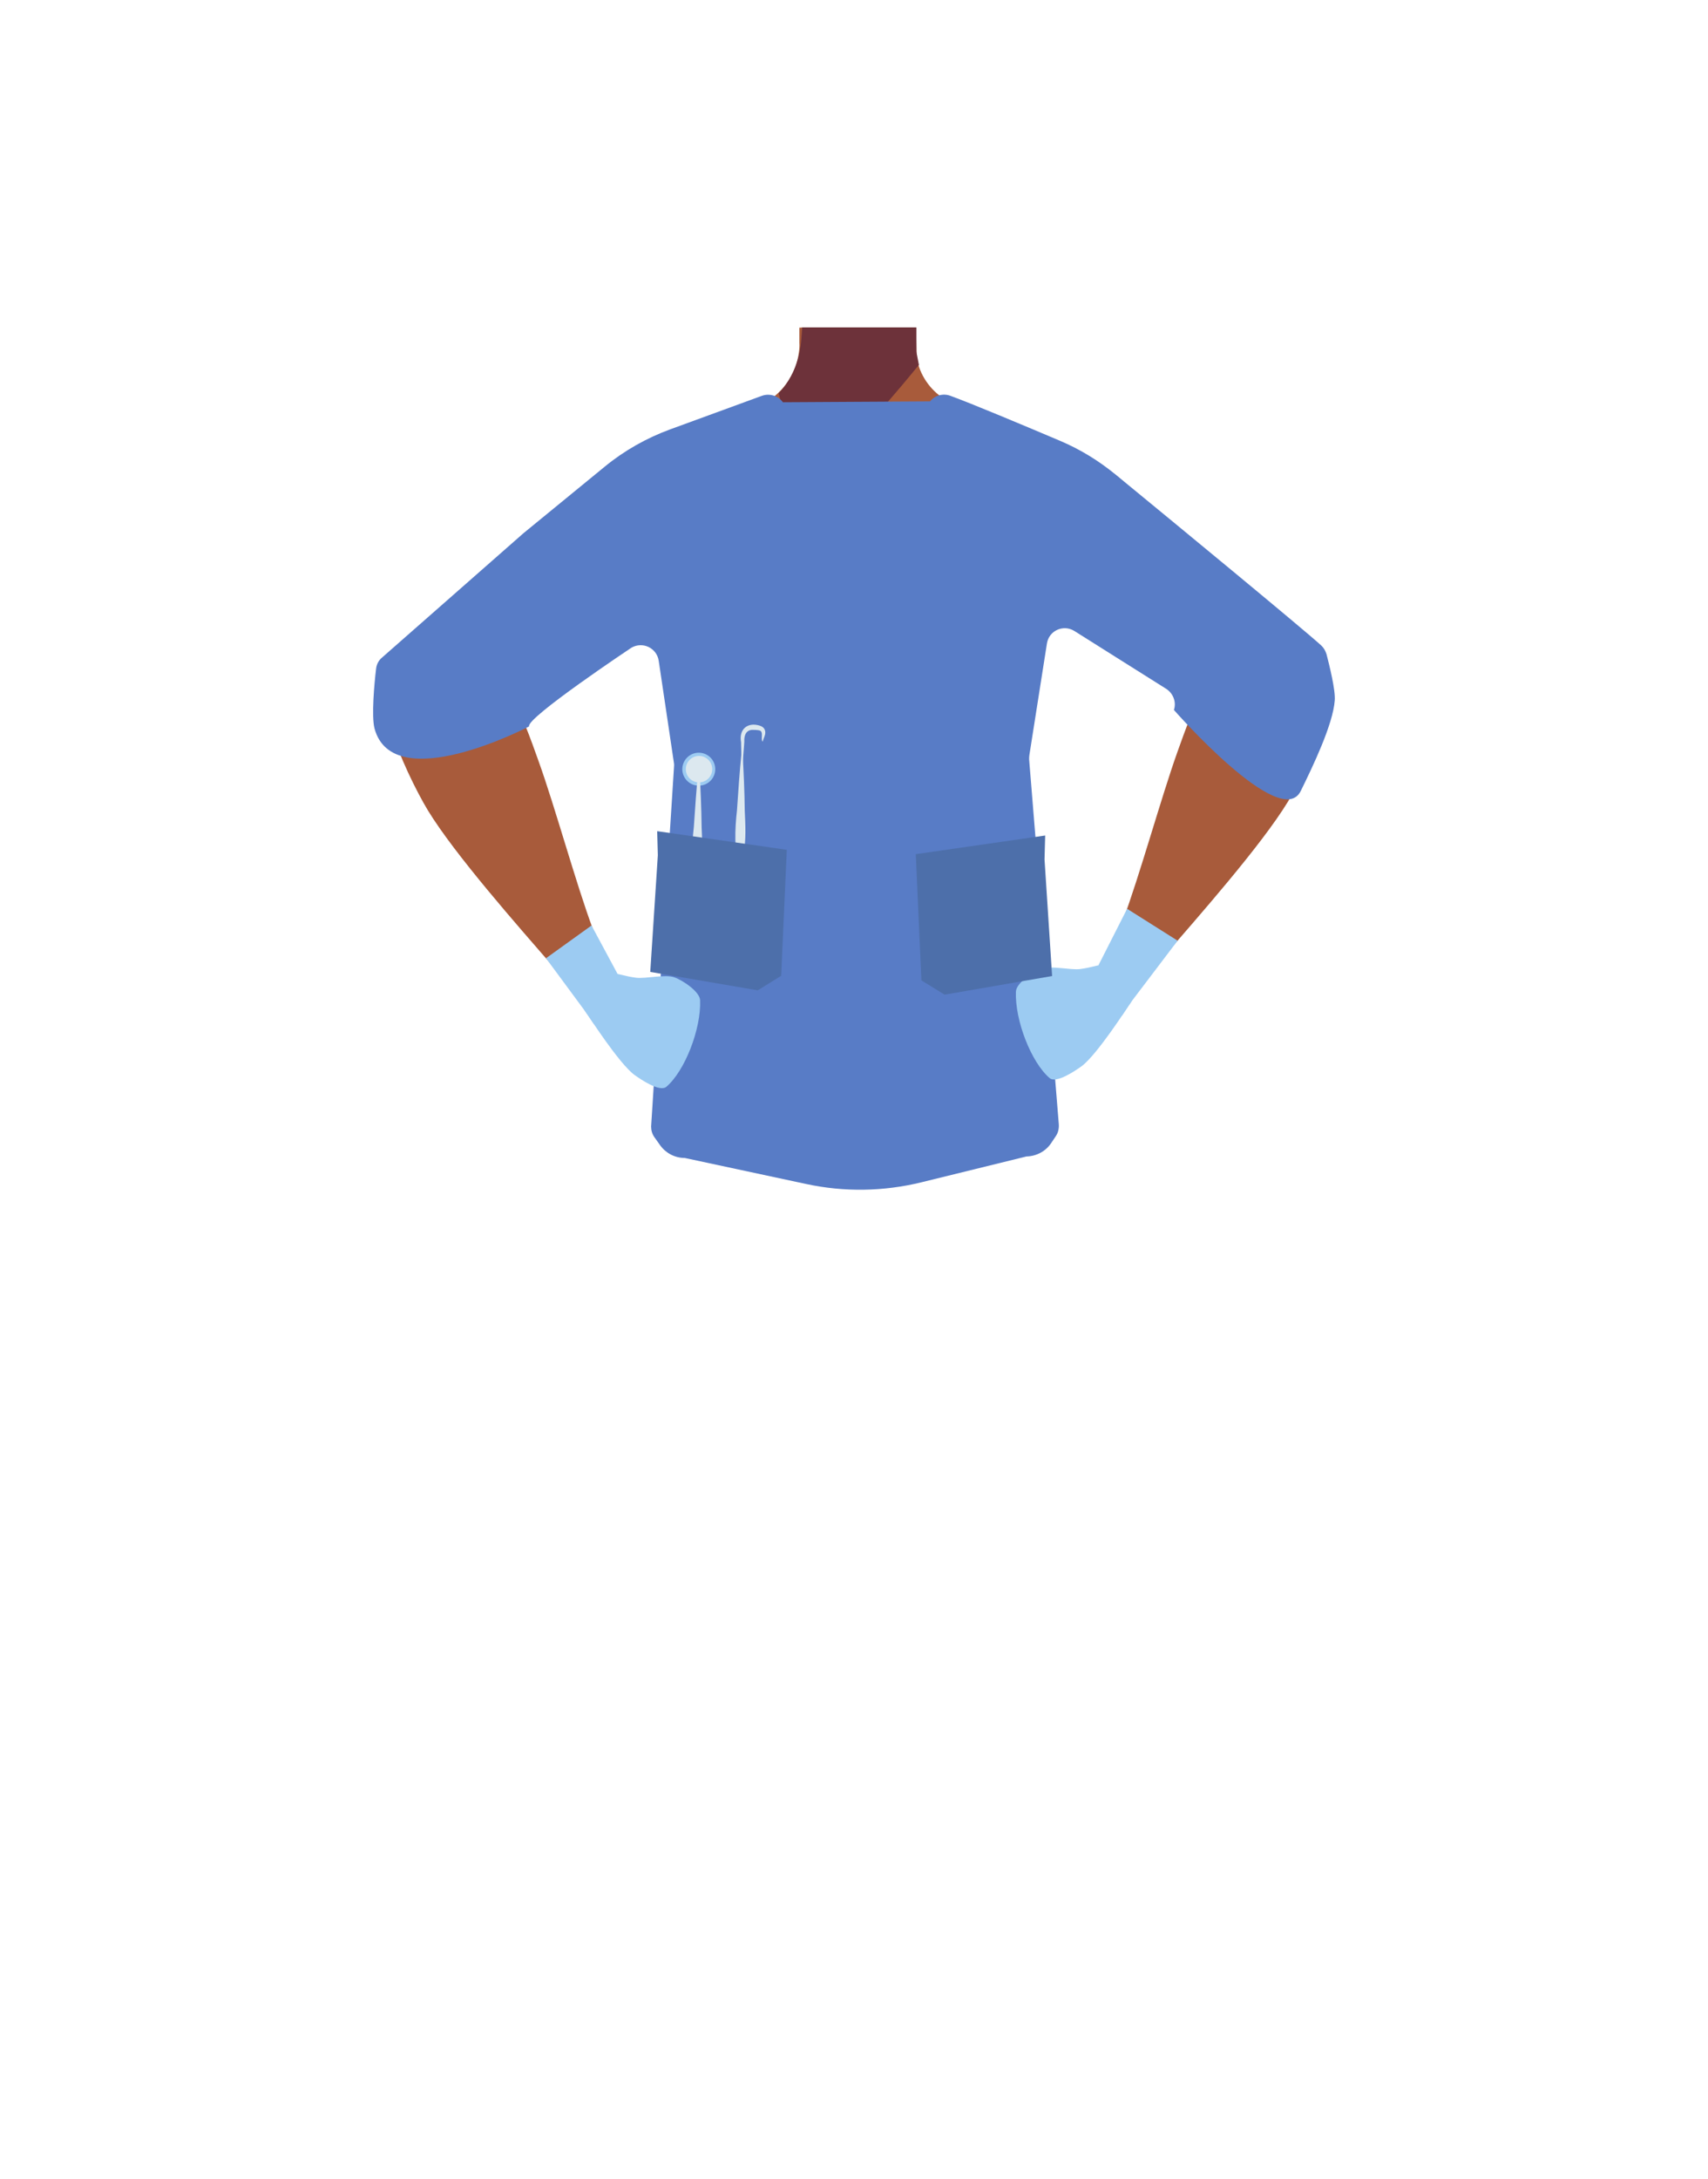 <?xml version="1.0" encoding="utf-8"?>
<!-- Generator: Adobe Illustrator 26.0.2, SVG Export Plug-In . SVG Version: 6.00 Build 0)  -->
<svg version="1.1" id="Calque_1" xmlns="http://www.w3.org/2000/svg" xmlns:xlink="http://www.w3.org/1999/xlink" x="0px" y="0px"
	 viewBox="0 0 788 1005" style="enable-background:new 0 0 788 1005;" xml:space="preserve">
<style type="text/css">
	.st0{fill:#A85B3B;}
	.st1{fill:#6D323A;}
	.st2{fill:none;stroke:#000000;stroke-width:3;stroke-miterlimit:10;}
	.st3{fill:#587CC6;}
	.st4{fill:#9CCBF2;}
	.st5{fill:#A85D3D;}
	.st6{fill:#DCE8EF;}
	.st7{fill:#4D6FAA;}
</style>
<g>
	<path d="M230.2,479.5h0.1H230.2z"/>
	<polygon points="230.3,479.5 230.4,479.5 230.4,479.5 	"/>
	<path d="M230.2,479.5h0.1H230.2z"/>
	<polygon points="230.3,479.5 230.4,479.5 230.4,479.5 	"/>
	<path class="st0" d="M515.8,243.8c-0.6,38.4-26.2,33.2-36.9,42.3c-12.6,10.8-8.3,50-17.2,64c-2.5,3.8-11.4,10.1-15.8,9.1
		c-12.5-2.9-24-30.7-34.8-37.7c-6.3-4.1-23.6-3.6-30.2,0c-11.2,6.2-22.3,34.9-34.8,37.7c-4.4,1-13.4-5.2-15.8-9.1
		c-8.9-14-4.6-53.2-17.2-64c-10.6-9.1-36.2-3.9-36.9-42.3c-0.4-26.6,35-37.3,35-37.3l40.1-19.9c9.5-4.7,16-13.8,17.3-24.3
		c0.2-1.4,0.3-2.8,0.2-4.2v-7h53.6v-3.5v3.5l0.1,6.1v3.2c0,0.3,0,0.7,0,1l0,0c0,0.6,0.1,1.3,0.2,1.9c0.2,1.5,0.5,3.1,0.9,4.6
		c2.2,7.7,7.6,14,14.7,17.6l40.5,20.1c1,0.5,2.1,1,3.2,1.3C489,209.4,516.2,220.5,515.8,243.8z"/>
	<polygon class="st0" points="423.5,199 396,231.5 381.1,213.8 368.8,199 369.5,157.4 369.6,151.1 422.6,151.1 422.7,157.2 
		422.8,161.4 422.8,161.4 422.8,162.7 422.9,169.5 	"/>
	<path class="st1" d="M424,168.2l-1,1.2c-5.1,6.3-28.8,35.1-41.8,44.3c-3.2,2.3-5.7,3.4-7.2,2.7c-6.8-3.3-14.8-35.1-14.8-35.1
		c0.6-0.6,1.3-1.3,1.8-1.9c3.9-4.8,6.5-10.5,7.8-16.6c0-0.2,0.1-0.4,0.1-0.6c0.3-1.4,0.5-3,0.7-4.8s0.3-4.1,0.5-6.4h52.7v10.9
		l0.1,0.8l0.1,0.7l0.9,4.6L424,168.2z"/>
	<path class="st2" d="M458,250.6c11.9,25,40.9,38.8,40.9,38.8s53,32.8,70.4,44c8.2,5.3,25.2,16.6,39-3.6l0,0
		c11.3-16.6-2.8-30.4-10.2-36.2c-15-11.8-47.9-32.6-60.5-46.7c-9.4-10.5-19.8-30.3-43.1-36.2c0,0-18.6-6.9-31.8,8.2l-0.5,0.6
		C454.8,228,453.1,240.3,458,250.6z"/>
	<path class="st0" d="M594.2,295.7c-18.5-7.2-32.7,11.8-37.4,19s-10.7,23.9-13.6,32.1c-7.5,21-17.5,57.3-25.2,77.8
		c-5,13.5-8.1,20.4-0.3,25.9c7,5,16.1-5.8,19.7-9.9c14.8-17.2,44.3-50.4,56.8-70.9c5.1-8.4,14-26.4,16.1-36
		C616.3,306.8,599.7,297.8,594.2,295.7z"/>
	<path class="st0" d="M197.4,299.7c18.6-7.2,32.7,11.8,37.4,19s10.7,23.9,13.6,32.1c7.6,21,17.5,57.3,25.2,77.8
		c5,13.5,8.1,20.4,0.3,25.9c-7,5-16.1-5.8-19.7-9.9c-14.9-17.2-44.3-50.4-56.8-70.9c-5.1-8.4-14-26.4-16.1-36
		C175.3,310.8,192,301.8,197.4,299.7z"/>
	<path class="st2" d="M333.7,254.6c-11.9,25-40.9,38.8-40.9,38.8s-52.9,32.8-70.4,44c-8.2,5.3-25.2,16.6-38.9-3.6l0,0
		c-11.3-16.6,2.8-30.4,10.2-36.2c15-11.8,47.9-32.6,60.5-46.7c9.4-10.5,19.8-30.3,43.1-36.2c0,0,18.6-6.9,31.8,8.2l0.5,0.6
		C337,232.1,338.6,244.3,333.7,254.6L333.7,254.6z"/>
	<path class="st3" d="M429.1,185.1c2.2-2.8,6-3.8,9.3-2.6c9.4,3.4,34.7,14,50.7,20.8c9.2,3.9,17.7,9.1,25.4,15.4
		c25.6,21,85.6,70.4,95,78.9c1.2,1.1,2,2.5,2.5,4.1c1.3,5,4.2,16.6,3.8,21.3c-0.8,11.1-10.2,30.6-15.7,41.8
		c-9.3,18.7-58.5-37.4-58.5-37.4c1.2-3.6-0.3-7.6-3.5-9.7L495.7,291c-5.1-3.2-11.8-0.2-12.7,5.8l-8.1,51.5c-0.1,0.6-0.1,1.3-0.1,1.9
		l13.7,168.4c0.1,1.8-0.3,3.7-1.3,5.2l-2.2,3.3c-2.5,3.8-6.8,6.1-11.4,6.2l-48.4,11.9c-17.5,4.3-35.7,4.6-53.3,0.8L315.9,534
		c-4.5,0-8.7-2.2-11.3-5.8l-2.7-3.8c-1-1.4-1.5-3.1-1.5-4.9L311,353c0-0.4,0-0.9-0.1-1.3l-7-47c-0.9-5.9-7.4-9-12.6-6
		c0,0-48.8,32.5-47.2,36.3c0,0-62.6,32.8-71.3,1c-1.5-5.7-0.1-20.9,0.7-27.5c0.2-2.1,1.2-4,2.8-5.3l65.2-57.3l37.5-30.7
		c9-7.4,19.3-13.2,30.2-17.2l42.4-15.5c3.5-1.2,7.4,0,9.6,3L429.1,185.1z"/>
	<path class="st4" d="M521.4,448.8c2.5,2.9,4.3,8.5-0.8,15.1c0,0-14.5,22.6-21.6,27.8c-3.2,2.3-11.7,8-14.7,5.5
		c-8.5-7.2-16.1-26.6-15.6-39.9c0.1-4,8.1-9.3,11.9-10.6c4.1-1.5,13.2,0.7,17.6,0.2c2.4-0.3,4.7-0.8,7.1-1.4
		C510.9,444,518,444.9,521.4,448.8z"/>
	<polygon class="st4" points="520,419.1 506.8,445.1 511.9,457 517.6,468.4 522.2,461.6 543.3,433.8 	"/>
	<path class="st4" d="M270.3,452.8c-2.5,2.9-4.3,8.5,0.8,15.1c0,0,14.5,22.6,21.6,27.8c3.2,2.3,11.7,8,14.7,5.5
		c8.5-7.2,16.1-26.6,15.6-39.9c-0.1-4-8.1-9.3-11.9-10.6c-4.1-1.5-13.2,0.7-17.5,0.2c-2.4-0.3-4.7-0.8-7.1-1.4
		C280.8,448,273.7,448.9,270.3,452.8z"/>
	<polygon class="st4" points="272.9,426.8 284.9,449.1 279.7,461 274.1,472.4 269.4,465.6 251.9,441.9 	"/>
	<polygon class="st5" points="422.6,151.1 422.6,150.9 422.6,147.6 	"/>
	<g>
		
			<ellipse transform="matrix(0.16 -0.987 0.987 0.16 -79.299 616.269)" class="st4" cx="322.5" cy="354.7" rx="7.6" ry="7.6"/>
		<circle class="st6" cx="322.5" cy="354.7" r="6.1"/>
		<g>
			<path class="st6" d="M322.7,354.7c0.5,8.9,0.9,17.9,1,26.8c0.3,6.7,0.7,13.3-0.6,20c-0.3,2.3-0.8,4.4-1.5,6.7h-0.5
				c-2.3-8.8-2-17.9-1-26.8c0.6-8.9,1.2-17.7,2.1-26.7C322.3,354.7,322.7,354.7,322.7,354.7L322.7,354.7z"/>
		</g>
		<g>
			<path class="st6" d="M342.6,347.1c0.5,8.9,0.9,17.9,1,26.8c0.3,6.7,0.7,13.3-0.6,20c-0.3,2.3-0.8,4.4-1.5,6.7h-0.5
				c-2.3-8.8-2-17.9-1-26.8c0.6-8.9,1.2-17.7,2.1-26.7C342.2,347.1,342.6,347.1,342.6,347.1L342.6,347.1z"/>
		</g>
		<polygon class="st7" points="303.5,394.4 300,448.2 349.6,456.7 360.4,450 363,391.9 303.2,383.3 		"/>
		<g>
			<path class="st6" d="M342.2,353c-0.1-3.4-0.3-7.9-0.3-10.7c-1.1-5.8,2.8-9.4,8.5-7.7c2.5,0.7,3.2,2.7,2.3,5
				c-0.3,0.8-0.6,1.5-0.8,2.3h-0.2c-0.6-1.4,0.2-3.4-0.5-4.5c-0.3-0.7-2.1-0.8-3.5-0.8c-3.4-0.3-4.5,2.5-4.3,5.4
				c-0.2,3.6-0.6,7.3-0.8,11C342.4,353,342.2,353,342.2,353L342.2,353z"/>
		</g>
	</g>
	<polygon class="st7" points="481.9,396.3 485.4,450.1 435.8,458.7 425.1,452.1 422.5,393.9 482.2,385.3 	"/>
</g>
</svg>

